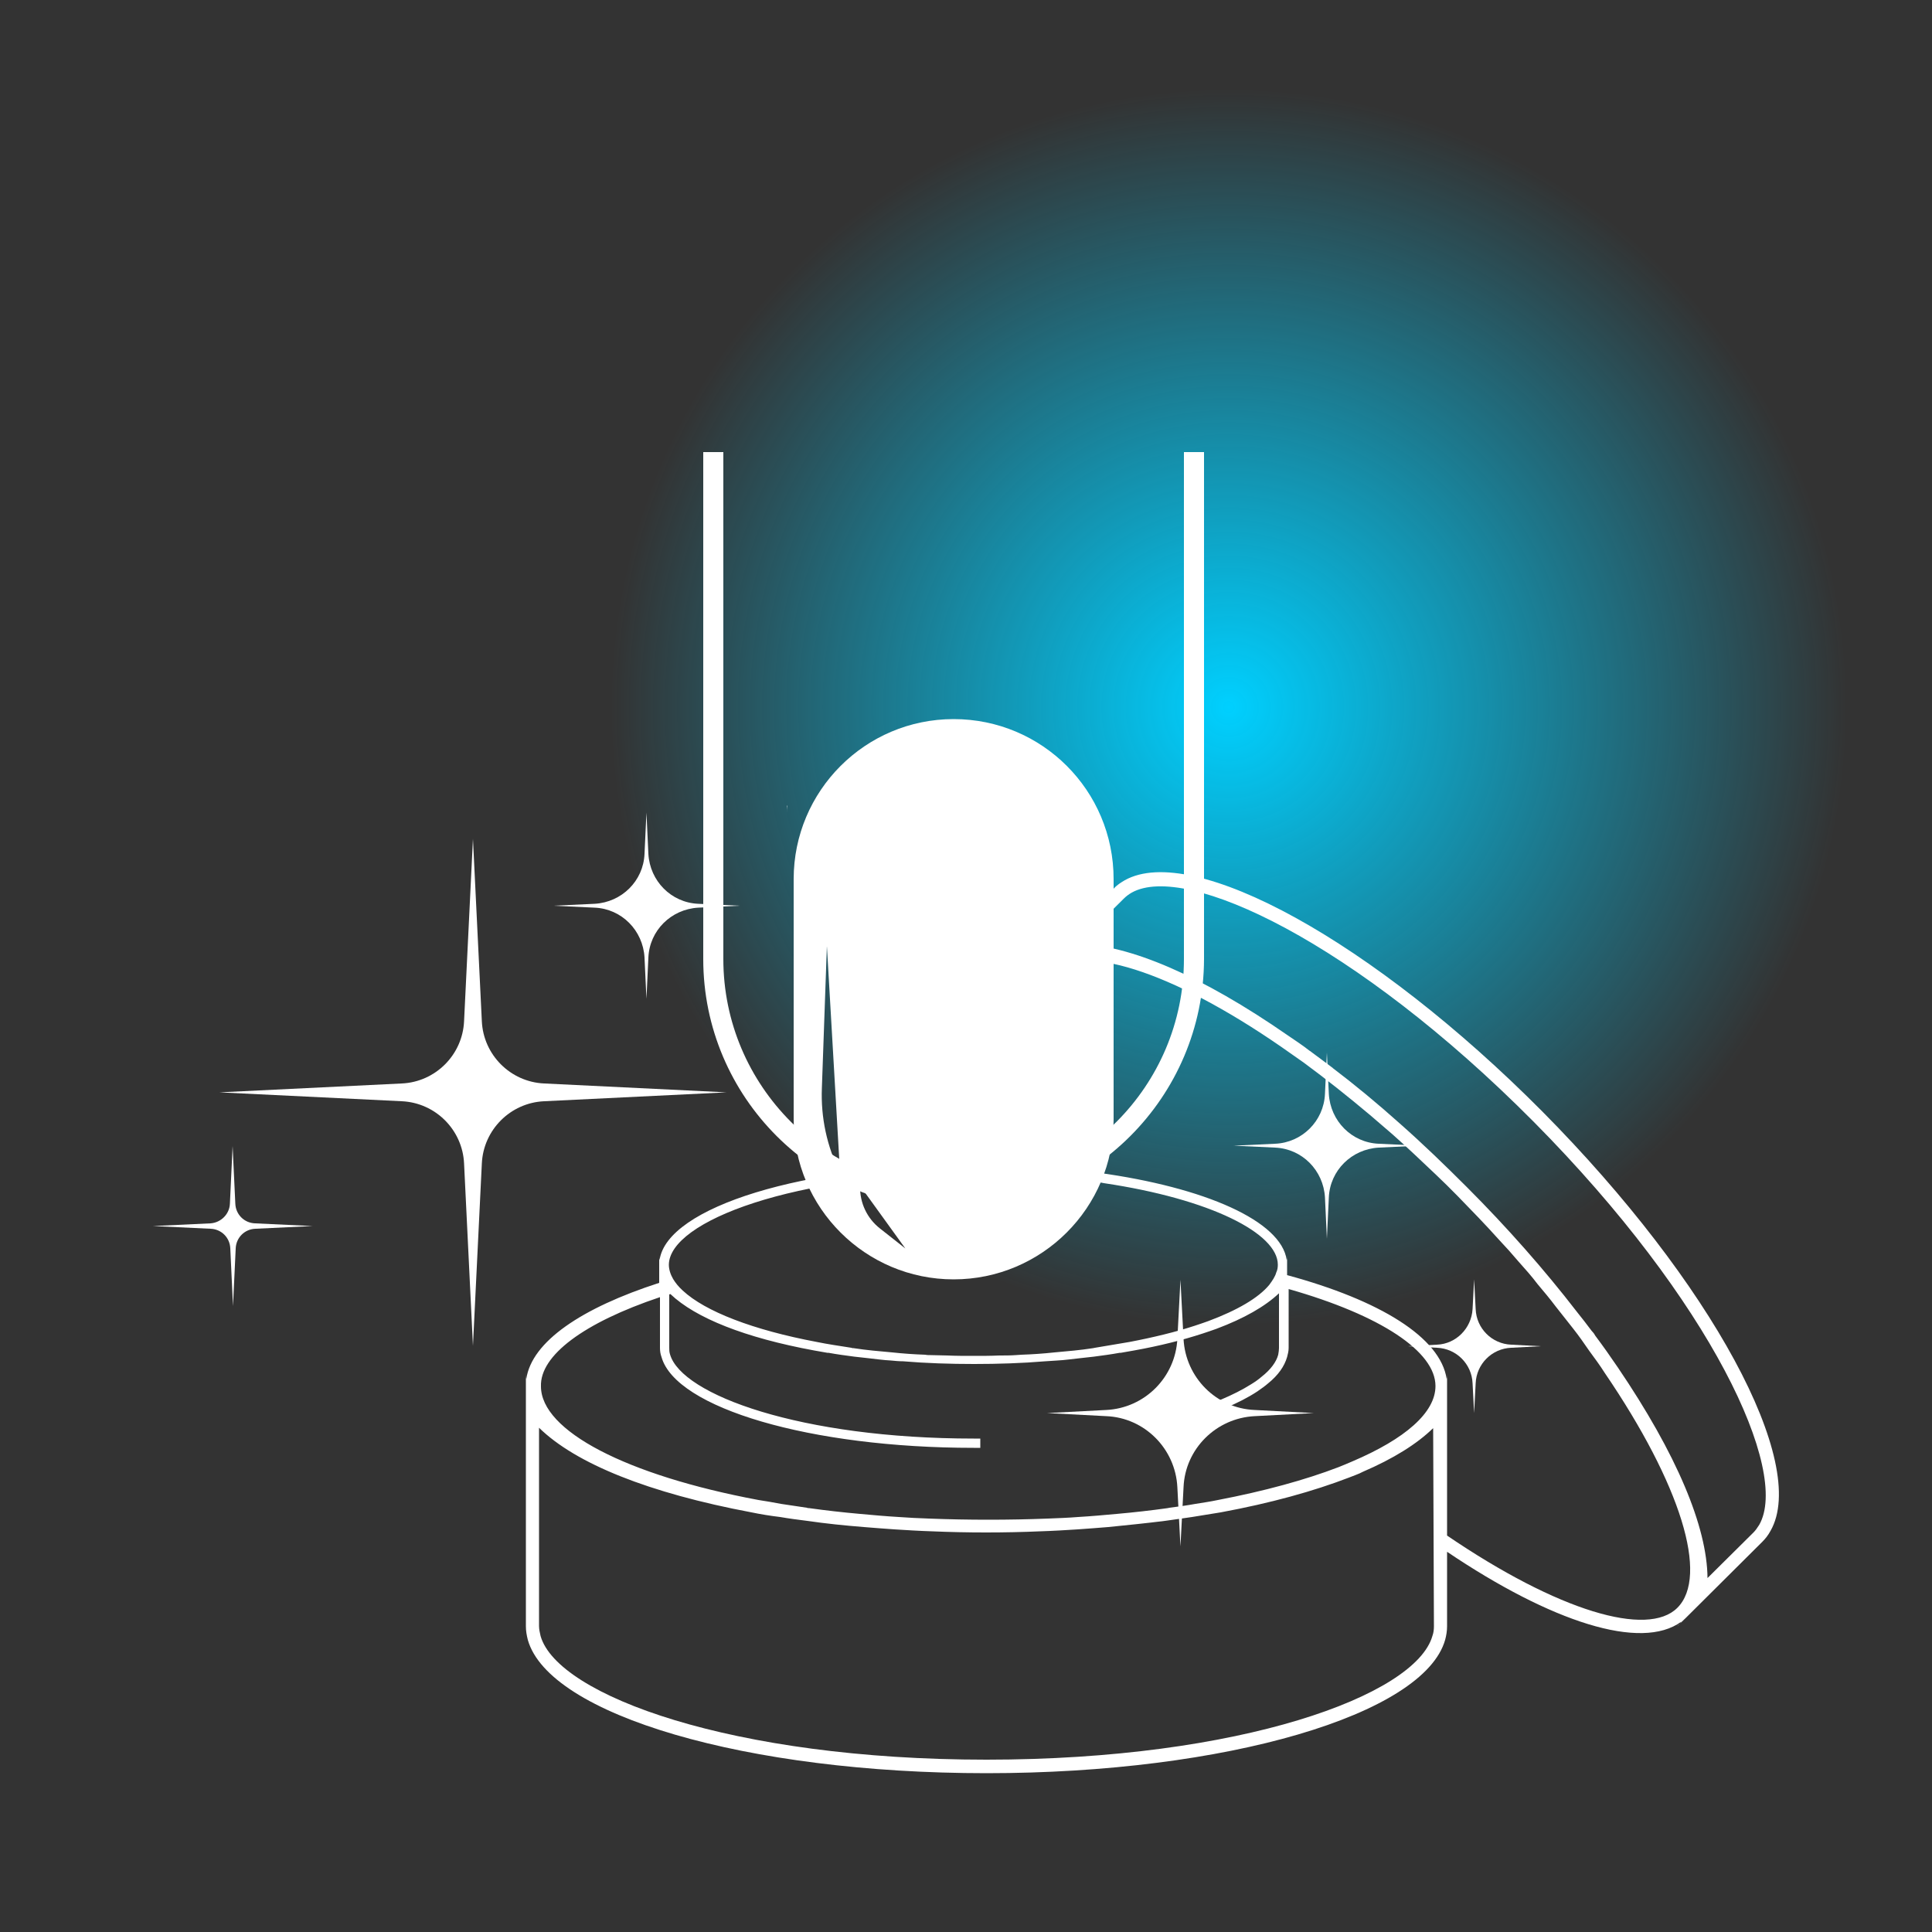 <svg xmlns="http://www.w3.org/2000/svg" xmlns:xlink="http://www.w3.org/1999/xlink" id="Layer_2_00000183947419026255303370000015608558728598011781_" x="0" y="0" viewBox="0 0 500 500" style="enable-background:new 0 0 500 500" xml:space="preserve"><rect x="0" y="0" width="500" height="500" fill="#333333" stroke="none"/><style type="text/css">.st0{fill:none}.st1{fill:url(#SVGID_1_)}.st2{fill:#fff}</style><g id="Layer_1-2"><rect width="500" height="500" class="st0"/><radialGradient id="SVGID_1_" cx="318" cy="319" r="160" gradientTransform="matrix(1 0 0 -1 0 502)" gradientUnits="userSpaceOnUse"><stop offset="0" style="stop-color:#00d0ff"/><stop offset="1" style="stop-color:#00d0ff;stop-opacity:0"/></radialGradient><circle cx="318" cy="183" r="160" class="st1"/><g><path d="M203.7,208.5c-0.1,0.7-0.1,1.4-0.1,2v-2H203.7z" class="st2"/><path d="M399.2,287.7c-43.8-44.1-90.5-69.7-108.1-59.9c-1,0.6-2,1.2-2.8,2.1l-19.6,19.5l-2.5,2.4 c0.5-0.4,0.9-0.8,1.4-1.2c-7.1,9.1-2,28.7,12,52.3c-8.7-1-18-1.5-27.8-1.5c-43.7,0-79.2,11-81.1,24.7c-0.1-0.4-0.1-0.8-0.1-1.2 v7.1c-20.1,6.5-33,15.2-34.4,24.9c-0.1-0.5-0.1-1.1-0.1-1.6v65.6c0,1.2,0.2,2.3,0.5,3.5c5.5,19.4,56.5,34.5,118.7,34.5 s113.2-15.2,118.7-34.5c0.3-1.1,0.5-2.3,0.5-3.5v-19.3c27,18.2,50.2,25.7,60.6,18.1c-0.3,0.5-0.7,0.9-1.1,1.2l2.3-2.2l0.3-0.3 l19.5-19.4c0.8-0.8,1.5-1.7,2.1-2.8C468.2,378.8,443,331.9,399.2,287.7L399.2,287.7z M251.9,303.7c10.6,0,20.4,0.7,29.3,1.8 c1.5,0.2,3.1,0.4,4.5,0.7c27.6,4.1,45,13,45,21.1c0,0.7-0.1,1.4-0.4,2c-0.3,1.1-1,2.1-1.8,3.2c-2.8,3.4-8.3,6.6-15.8,9.4 c-1.1,0.4-2.3,0.8-3.5,1.2c-4.9,1.6-10.6,3-16.9,4.2c-2.9,0.5-5.9,1-8.9,1.5c-0.2,0-0.3,0.1-0.5,0.1c-3.2,0.5-6.6,0.8-10,1.1 c-2.8,0.3-5.6,0.5-8.5,0.6c-0.5,0-1,0.1-1.5,0.1c-1.4,0.1-2.9,0.1-4.3,0.1c-2.2,0.1-4.4,0.1-6.7,0.1s-4.5,0-6.7-0.1 c-1.4,0-2.9-0.1-4.3-0.1c-0.5,0-1,0-1.5-0.1c-2.9-0.1-5.7-0.3-8.5-0.6c-3.4-0.3-6.8-0.6-10-1.1c-0.2,0-0.4,0-0.6-0.1 c-3.1-0.5-6-0.9-8.9-1.5c-16.5-3.1-28.9-7.9-34.7-13.3c-1.1-1-1.9-2-2.5-3c-0.7-1.2-1.1-2.5-1.1-3.7 C173.2,316.1,205.5,303.7,251.9,303.7L251.9,303.7z M170.8,335.7v13.1c0,0.8,0.1,1.6,0.4,2.4c3.7,13.2,38.5,23.5,80.8,23.5h1.7 v-2.4h-1.7c-44.7,0-75.6-11.3-78.6-21.8c-0.2-0.6-0.2-1.2-0.2-1.7V335l0.3-0.1c6.5,6.2,19.3,11.3,37.2,14.6 c1.1,0.2,2.2,0.4,3.4,0.6c0.1,0,0.2,0,0.3,0c2.2,0.4,4.4,0.7,6.7,1c1.2,0.1,2.4,0.3,3.6,0.4c1.9,0.2,3.9,0.5,5.9,0.6 c1,0.1,2.1,0.2,3.1,0.2c6,0.5,12.2,0.7,18.4,0.7s12.4-0.2,18.4-0.7c1-0.1,2.1-0.1,3.1-0.2c2-0.1,3.9-0.4,5.9-0.6 c1.2-0.1,2.4-0.3,3.6-0.4c2.3-0.3,4.5-0.6,6.7-1c0.1,0,0.2,0,0.3,0c1.1-0.2,2.3-0.4,3.4-0.6c6.7-1.2,12.6-2.7,17.8-4.4 c1.2-0.4,2.4-0.8,3.5-1.2c7.2-2.7,12.6-5.8,16.2-9.2v14.2c0,0.5-0.1,1.1-0.2,1.7c-0.5,1.9-2,3.9-4.3,5.7c-0.8,0.7-1.8,1.4-2.8,2 c-4.3,2.7-10.4,5.3-17.9,7.5v2.5c8.1-2.3,14.9-5.1,19.6-8.2c1-0.7,2-1.4,2.8-2.1c2.6-2.1,4.2-4.4,4.9-6.8c0.2-0.8,0.4-1.5,0.4-2.4 v-15.2c23.9,6.8,38,16.2,38,25.1c0,6.9-7.9,13.7-21.5,19.5c-1.1,0.5-2.4,1-3.6,1.5c-8.6,3.3-19.2,6.2-31.2,8.5 c-1.9,0.4-3.9,0.7-5.8,1c-2.2,0.4-4.4,0.7-6.7,1c-0.2,0-0.4,0.1-0.5,0.1c-4.3,0.6-8.7,1.1-13.2,1.5c-3.3,0.3-6.6,0.6-10,0.8 c-2.5,0.2-5.1,0.3-7.7,0.4c-5.1,0.2-10.3,0.3-15.5,0.3s-10.4-0.1-15.5-0.3c-2.6-0.1-5.1-0.2-7.7-0.4c-3.4-0.2-6.7-0.5-10-0.8 c-4.5-0.4-8.9-0.9-13.2-1.5c-0.2,0-0.4,0-0.6-0.1c-2.2-0.3-4.5-0.7-6.7-1c-2-0.4-3.9-0.7-5.8-1c-34.2-6.4-56.3-17.9-56.3-29.4 C139.7,350.8,151.1,342.3,170.8,335.7L170.8,335.7z M371.1,420.9c0,0.8-0.1,1.7-0.4,2.5c-4.4,15.4-49.7,32-115.4,32 s-111-16.6-115.4-32c-0.2-0.9-0.4-1.7-0.4-2.6v-51.3c9.5,9.3,28.4,16.9,55,21.9c2.4,0.5,4.9,0.9,7.4,1.2c2.3,0.4,4.6,0.7,7,1 c4.8,0.7,9.7,1.2,14.7,1.6c1.3,0.1,2.6,0.2,3.8,0.3c1.4,0.1,2.7,0.2,4.1,0.3c3.2,0.2,6.4,0.4,9.6,0.5c4.7,0.2,9.4,0.3,14.1,0.3 c4.7,0,9.5-0.1,14.1-0.3c3.2-0.1,6.5-0.3,9.6-0.5c1.4-0.1,2.8-0.2,4.1-0.3c1.3-0.1,2.6-0.2,3.8-0.3c5-0.5,9.9-1,14.7-1.6 c2.4-0.3,4.7-0.7,7-1c2.5-0.4,4.9-0.8,7.4-1.2c13-2.4,24.1-5.5,33.2-9c1.2-0.5,2.5-0.9,3.6-1.5c7.9-3.4,14-7.2,18.2-11.3 L371.1,420.9L371.1,420.9z M434.1,416.1c-7.7,7.7-30.8,0.9-59.6-18.7v-42.1c0,0.5,0,1.1-0.1,1.6c-1.6-10.8-17.3-20.4-41.3-26.9 v-5.1c0,0.4,0,0.8-0.1,1.2c-1.4-10.1-21.1-18.8-48.8-22.6c-15.3-25.1-20-44.7-13-51.7c8.1-8.1,31.9-0.6,60.5,19.2 c1.9,1.3,3.8,2.7,5.7,4c5.7,4.2,11.5,8.8,17.2,13.6c1.9,1.6,3.8,3.3,5.7,4.9c1.9,1.7,3.8,3.4,5.7,5.2c3.7,3.5,7.5,7,11.2,10.8 c3.7,3.8,7.3,7.5,10.7,11.3c1.8,1.9,3.5,3.8,5.1,5.7c1.7,1.9,3.4,3.8,4.9,5.8c1.6,1.9,3.2,3.8,4.7,5.8c0,0,0,0,0,0 c1.5,1.9,3,3.8,4.5,5.7c1.5,1.9,2.9,3.9,4.2,5.8c1.4,1.9,2.8,3.8,4,5.7C435,384.2,442.3,407.9,434.1,416.1L434.1,416.1z M455.3,394.6c-0.5,0.8-1,1.5-1.5,2l-11.9,11.8c-0.1-13.3-8-32.1-23.2-54.5c-1.9-2.8-3.8-5.5-5.9-8.3c-0.2-0.4-0.5-0.8-0.9-1.2 c-1.2-1.6-2.5-3.3-3.8-4.9c-8.4-10.9-18.1-21.9-28.5-32.3c-5.7-5.7-11.5-11.3-17.4-16.5c-5.7-5.1-11.5-9.9-17.3-14.3 c0-0.1-0.1-0.1-0.1-0.1c-1.9-1.4-3.7-2.8-5.5-4.1c-0.1-0.1-0.2-0.2-0.3-0.2c-1.9-1.5-3.9-2.8-5.8-4.1 c-22.2-15.4-41-23.4-54.2-23.6l11.9-11.8c0.6-0.6,1.3-1.1,2-1.5c14-7.8,57.7,12.7,104,59.3C443,336.8,463.2,380.7,455.3,394.6 L455.3,394.6z" class="st2"/><path d="M246.8,313c-35.7,0-64.8-29-64.8-64.8V117h5.2v131.2c0,32.8,26.7,59.6,59.6,59.6s59.6-26.7,59.6-59.6V117h5.2 v131.2C311.5,283.9,282.5,313,246.8,313L246.8,313z" class="st2"/><path d="M246.8,186.1c-22.9,0-41.4,18.6-41.4,41.4v62.2c0,22.9,18.6,41.4,41.4,41.4s41.4-18.5,41.4-41.4v-62.2 C288.2,204.6,269.7,186.1,246.8,186.1L246.8,186.1z M212.7,281.6l1.3-36.8l3.4,58.7C214,296.7,212.4,289.2,212.7,281.6 L212.7,281.6z M227.7,317.9c-3.3-2.6-5.2-6.6-5.1-10.8v-0.2l11.7,16.2L227.7,317.9z" class="st2"/><g><path d="M120.1,264.3l2.3-47.2l2.3,47.2c0.4,8.7,7.4,15.7,16.1,16.1l47.2,2.3l-47.2,2.3c-8.7,0.4-15.7,7.4-16.1,16.1 l-2.3,47.2l-2.3-47.2c-0.4-8.7-7.4-15.7-16.1-16.1l-47.2-2.3l47.2-2.3C112.7,280,119.7,273,120.1,264.3L120.1,264.3z" class="st2"/><path d="M59.5,311.5l0.7-14.9l0.7,14.9c0.1,2.8,2.3,5,5.1,5.1l14.9,0.7L66.1,318c-2.8,0.1-5,2.3-5.1,5.1L60.3,338 l-0.7-14.9c-0.1-2.8-2.3-5-5.1-5.1l-14.9-0.7l14.9-0.7C57.2,316.4,59.4,314.2,59.5,311.5z" class="st2"/><path d="M342.9,283.1l0.5-10.7l0.5,10.7c0.4,7,5.9,12.6,12.9,12.9l10.7,0.5l-10.7,0.5c-7,0.4-12.6,5.9-12.9,12.9 l-0.5,10.7l-0.5-10.7c-0.4-7-5.9-12.6-12.9-12.9l-10.7-0.5l10.7-0.5C337,295.7,342.6,290.1,342.9,283.1z" class="st2"/><path d="M166.8,221l0.5-10.7l0.5,10.7c0.4,7,5.9,12.6,12.9,12.9l10.7,0.5l-10.7,0.5c-7,0.4-12.6,5.9-12.9,12.9 l-0.5,10.7l-0.5-10.7c-0.4-7-5.9-12.6-12.9-12.9l-10.7-0.5l10.7-0.5C160.9,233.5,166.5,228,166.8,221z" class="st2"/><path d="M381.1,338.8l0.4-7.7l0.4,7.7c0.2,5,4.2,9,9.2,9.2l7.7,0.4l-7.7,0.4c-5,0.2-9,4.2-9.2,9.2l-0.4,7.7l-0.4-7.7 c-0.2-5-4.2-9-9.2-9.2l-7.7-0.4l7.7-0.4C376.8,347.8,380.8,343.8,381.1,338.8z" class="st2"/><path d="M304.7,346.5l0.8-15.3l0.8,15.3c0.5,10,8.5,18,18.4,18.4l15.3,0.8l-15.3,0.8c-10,0.5-18,8.5-18.4,18.4 l-0.8,15.3l-0.8-15.3c-0.5-10-8.5-18-18.4-18.4l-15.3-0.8l15.3-0.8C296.3,364.4,304.2,356.4,304.7,346.5z" class="st2"/></g></g></g></svg>